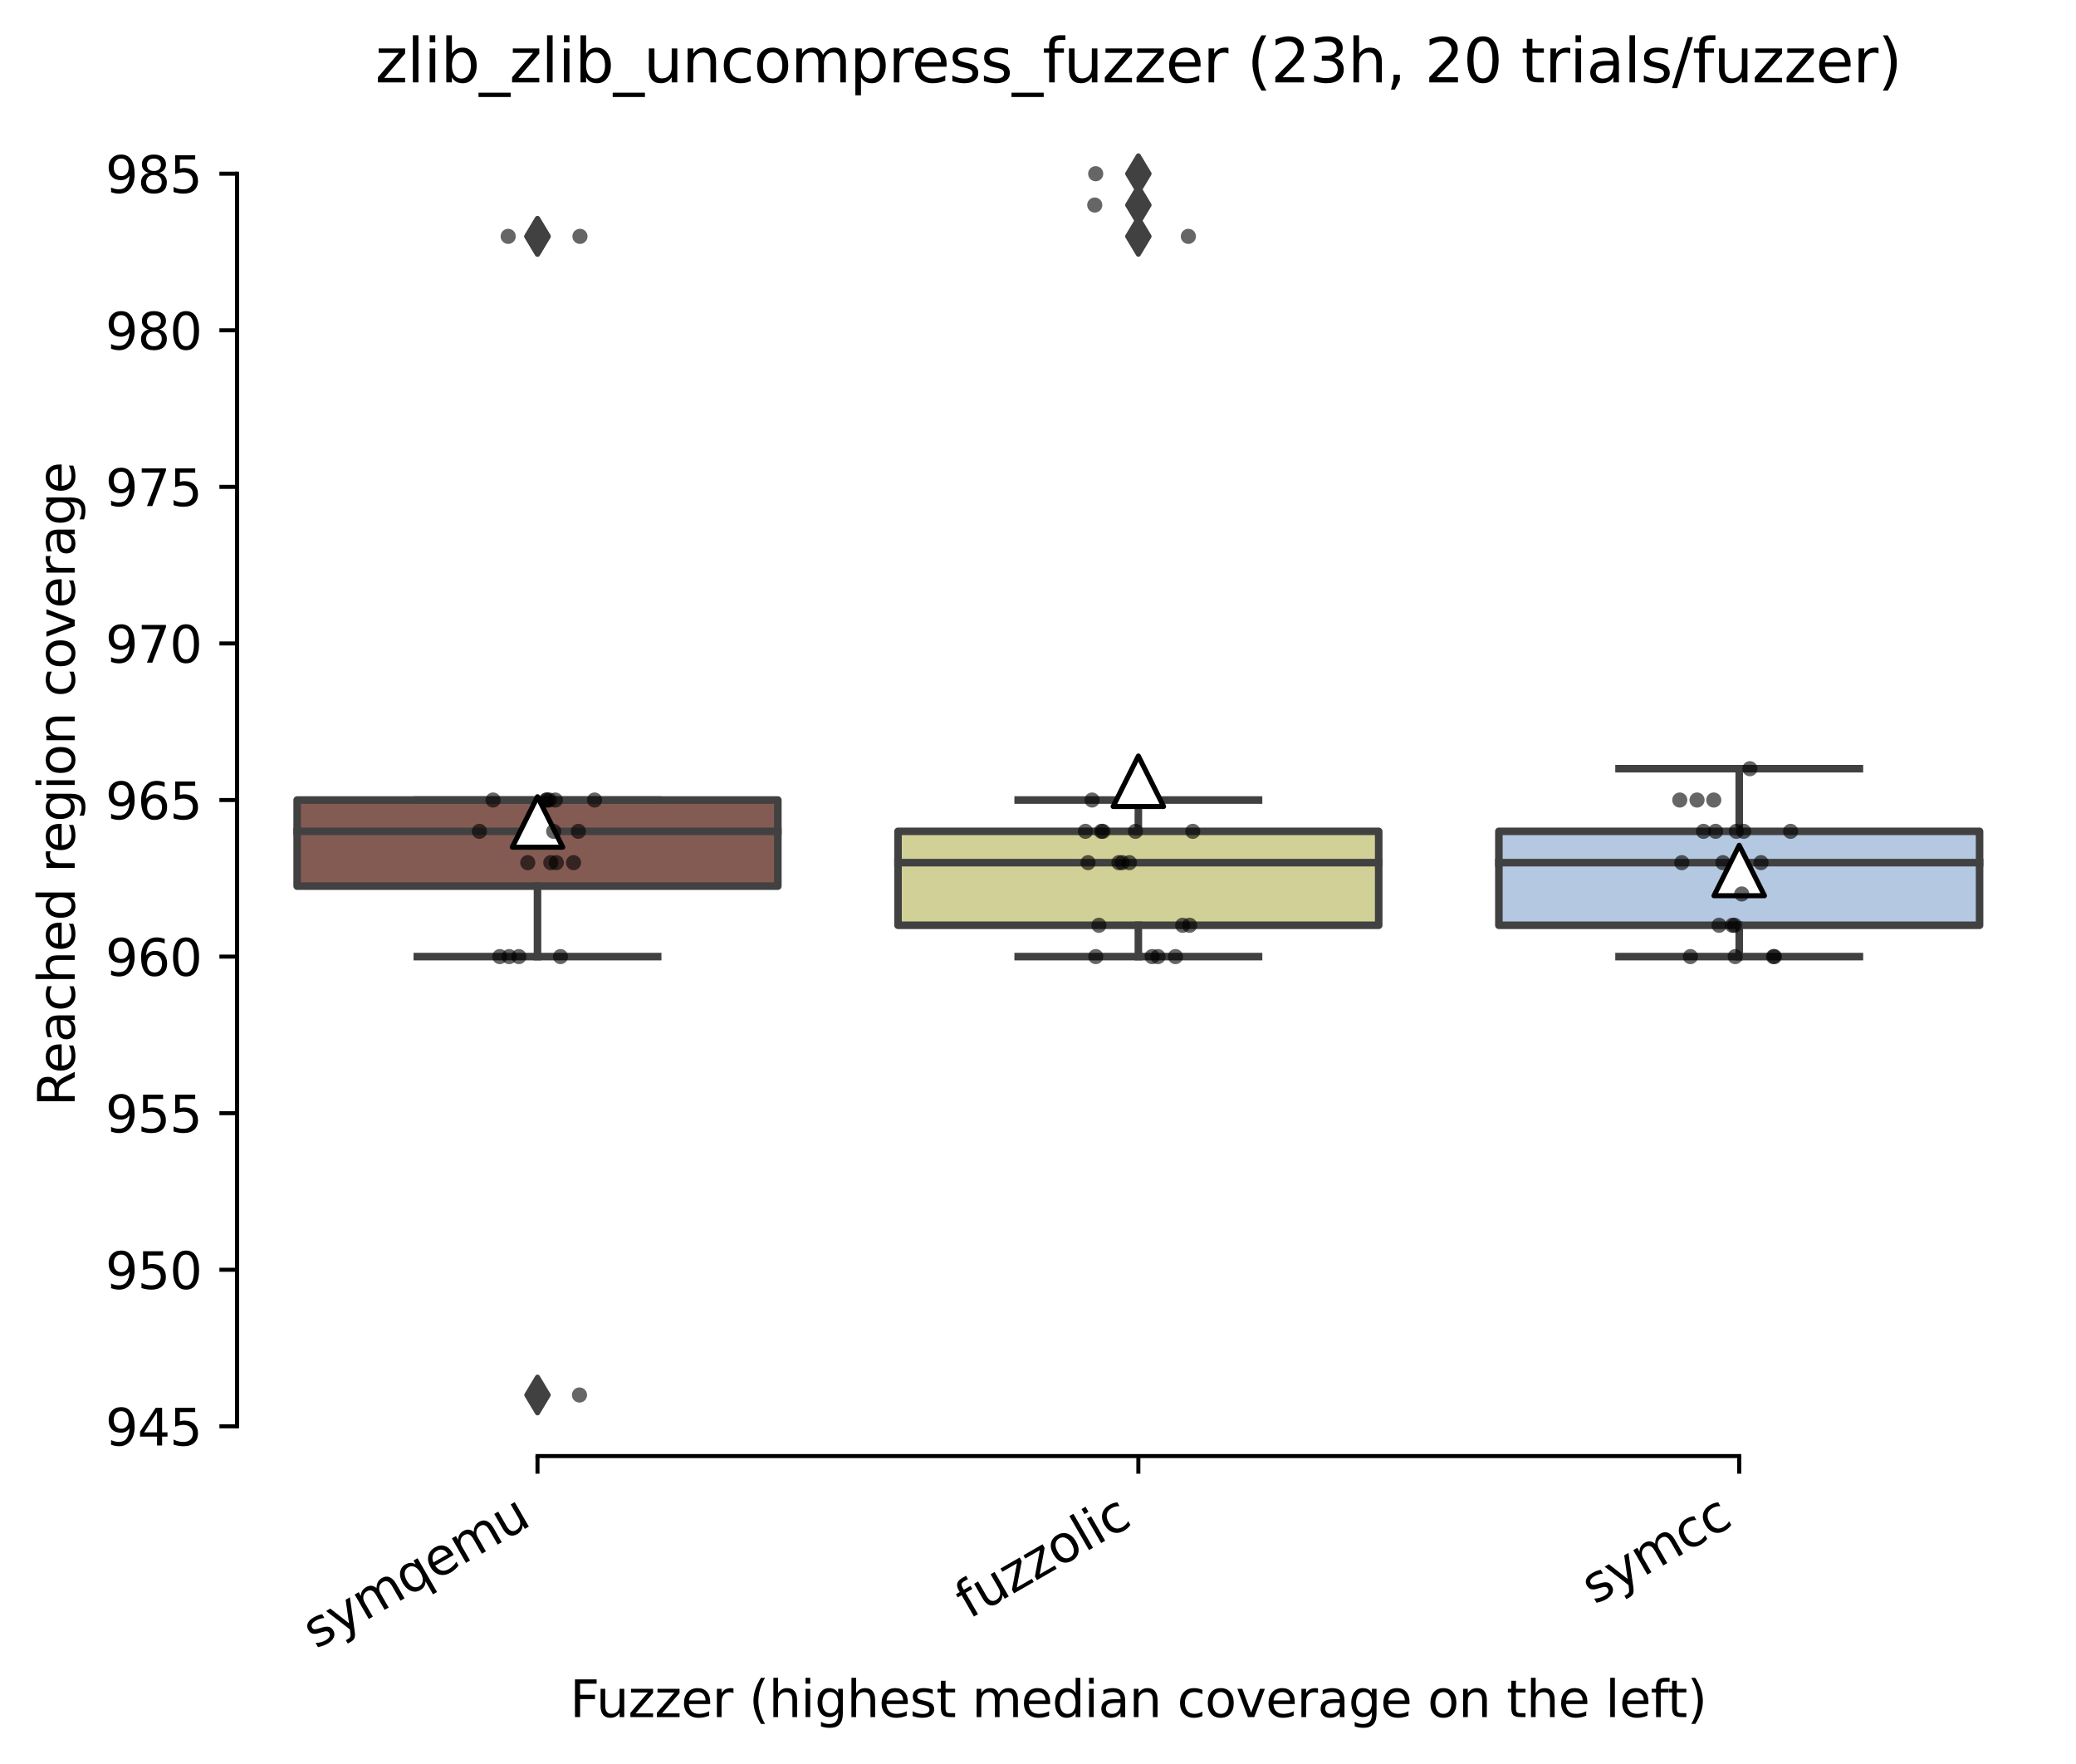 <?xml version="1.0" encoding="utf-8" standalone="no"?>
<!DOCTYPE svg PUBLIC "-//W3C//DTD SVG 1.1//EN"
  "http://www.w3.org/Graphics/SVG/1.1/DTD/svg11.dtd">
<svg xmlns:xlink="http://www.w3.org/1999/xlink" width="411.286pt" height="349.414pt" viewBox="0 0 411.286 349.414" xmlns="http://www.w3.org/2000/svg" version="1.1">
 <defs>
  <style type="text/css">*{stroke-linejoin: round; stroke-linecap: butt}</style>
 </defs>
 <g id="figure_1">
  <g id="patch_1">
   <path d="M 0 349.414 
L 411.286 349.414 
L 411.286 0 
L 0 0 
z
" style="fill: #ffffff"/>
  </g>
  <g id="axes_1">
   <g id="patch_2">
    <path d="M 46.966 288.43 
L 404.086 288.43 
L 404.086 22.318 
L 46.966 22.318 
z
" style="fill: #ffffff"/>
   </g>
   <g id="patch_3">
    <path d="M 58.87 175.534 
L 154.102 175.534 
L 154.102 158.476 
L 58.87 158.476 
L 58.87 175.534 
z
" clip-path="url(#p22415967c3)" style="fill: #845b53; stroke: #414141; stroke-width: 1.5; stroke-linejoin: miter"/>
   </g>
   <g id="patch_4">
    <path d="M 177.91 183.288 
L 273.142 183.288 
L 273.142 164.679 
L 177.91 164.679 
L 177.91 183.288 
z
" clip-path="url(#p22415967c3)" style="fill: #d1d197; stroke: #414141; stroke-width: 1.5; stroke-linejoin: miter"/>
   </g>
   <g id="patch_5">
    <path d="M 296.95 183.288 
L 392.182 183.288 
L 392.182 164.679 
L 296.95 164.679 
L 296.95 183.288 
z
" clip-path="url(#p22415967c3)" style="fill: #b5c8e1; stroke: #414141; stroke-width: 1.5; stroke-linejoin: miter"/>
   </g>
   <g id="matplotlib.axis_1">
    <g id="xtick_1">
     <g id="line2d_1">
      <defs>
       <path id="mcca2e8268a" d="M 0 0 
L 0 3.5 
" style="stroke: #000000; stroke-width: 0.8"/>
      </defs>
      <g>
       <use xlink:href="#mcca2e8268a" x="106.486" y="288.43" style="stroke: #000000; stroke-width: 0.8"/>
      </g>
     </g>
     <g id="text_1">
      <!-- symqemu -->
      <g transform="translate(62.622 326.735)rotate(-30)scale(0.1 -0.1)">
       <defs>
        <path id="DejaVuSans-73" d="M 2834 3397 
L 2834 2853 
Q 2591 2978 2328 3040 
Q 2066 3103 1784 3103 
Q 1356 3103 1142 2972 
Q 928 2841 928 2578 
Q 928 2378 1081 2264 
Q 1234 2150 1697 2047 
L 1894 2003 
Q 2506 1872 2764 1633 
Q 3022 1394 3022 966 
Q 3022 478 2636 193 
Q 2250 -91 1575 -91 
Q 1294 -91 989 -36 
Q 684 19 347 128 
L 347 722 
Q 666 556 975 473 
Q 1284 391 1588 391 
Q 1994 391 2212 530 
Q 2431 669 2431 922 
Q 2431 1156 2273 1281 
Q 2116 1406 1581 1522 
L 1381 1569 
Q 847 1681 609 1914 
Q 372 2147 372 2553 
Q 372 3047 722 3315 
Q 1072 3584 1716 3584 
Q 2034 3584 2315 3537 
Q 2597 3491 2834 3397 
z
" transform="scale(0.016)"/>
        <path id="DejaVuSans-79" d="M 2059 -325 
Q 1816 -950 1584 -1140 
Q 1353 -1331 966 -1331 
L 506 -1331 
L 506 -850 
L 844 -850 
Q 1081 -850 1212 -737 
Q 1344 -625 1503 -206 
L 1606 56 
L 191 3500 
L 800 3500 
L 1894 763 
L 2988 3500 
L 3597 3500 
L 2059 -325 
z
" transform="scale(0.016)"/>
        <path id="DejaVuSans-6d" d="M 3328 2828 
Q 3544 3216 3844 3400 
Q 4144 3584 4550 3584 
Q 5097 3584 5394 3201 
Q 5691 2819 5691 2113 
L 5691 0 
L 5113 0 
L 5113 2094 
Q 5113 2597 4934 2840 
Q 4756 3084 4391 3084 
Q 3944 3084 3684 2787 
Q 3425 2491 3425 1978 
L 3425 0 
L 2847 0 
L 2847 2094 
Q 2847 2600 2669 2842 
Q 2491 3084 2119 3084 
Q 1678 3084 1418 2786 
Q 1159 2488 1159 1978 
L 1159 0 
L 581 0 
L 581 3500 
L 1159 3500 
L 1159 2956 
Q 1356 3278 1631 3431 
Q 1906 3584 2284 3584 
Q 2666 3584 2933 3390 
Q 3200 3197 3328 2828 
z
" transform="scale(0.016)"/>
        <path id="DejaVuSans-71" d="M 947 1747 
Q 947 1113 1208 752 
Q 1469 391 1925 391 
Q 2381 391 2643 752 
Q 2906 1113 2906 1747 
Q 2906 2381 2643 2742 
Q 2381 3103 1925 3103 
Q 1469 3103 1208 2742 
Q 947 2381 947 1747 
z
M 2906 525 
Q 2725 213 2448 61 
Q 2172 -91 1784 -91 
Q 1150 -91 751 415 
Q 353 922 353 1747 
Q 353 2572 751 3078 
Q 1150 3584 1784 3584 
Q 2172 3584 2448 3432 
Q 2725 3281 2906 2969 
L 2906 3500 
L 3481 3500 
L 3481 -1331 
L 2906 -1331 
L 2906 525 
z
" transform="scale(0.016)"/>
        <path id="DejaVuSans-65" d="M 3597 1894 
L 3597 1613 
L 953 1613 
Q 991 1019 1311 708 
Q 1631 397 2203 397 
Q 2534 397 2845 478 
Q 3156 559 3463 722 
L 3463 178 
Q 3153 47 2828 -22 
Q 2503 -91 2169 -91 
Q 1331 -91 842 396 
Q 353 884 353 1716 
Q 353 2575 817 3079 
Q 1281 3584 2069 3584 
Q 2775 3584 3186 3129 
Q 3597 2675 3597 1894 
z
M 3022 2063 
Q 3016 2534 2758 2815 
Q 2500 3097 2075 3097 
Q 1594 3097 1305 2825 
Q 1016 2553 972 2059 
L 3022 2063 
z
" transform="scale(0.016)"/>
        <path id="DejaVuSans-75" d="M 544 1381 
L 544 3500 
L 1119 3500 
L 1119 1403 
Q 1119 906 1312 657 
Q 1506 409 1894 409 
Q 2359 409 2629 706 
Q 2900 1003 2900 1516 
L 2900 3500 
L 3475 3500 
L 3475 0 
L 2900 0 
L 2900 538 
Q 2691 219 2414 64 
Q 2138 -91 1772 -91 
Q 1169 -91 856 284 
Q 544 659 544 1381 
z
M 1991 3584 
L 1991 3584 
z
" transform="scale(0.016)"/>
       </defs>
       <use xlink:href="#DejaVuSans-73"/>
       <use xlink:href="#DejaVuSans-79" x="52.1"/>
       <use xlink:href="#DejaVuSans-6d" x="111.279"/>
       <use xlink:href="#DejaVuSans-71" x="208.691"/>
       <use xlink:href="#DejaVuSans-65" x="272.168"/>
       <use xlink:href="#DejaVuSans-6d" x="333.691"/>
       <use xlink:href="#DejaVuSans-75" x="431.104"/>
      </g>
     </g>
    </g>
    <g id="xtick_2">
     <g id="line2d_2">
      <g>
       <use xlink:href="#mcca2e8268a" x="225.526" y="288.43" style="stroke: #000000; stroke-width: 0.8"/>
      </g>
     </g>
     <g id="text_2">
      <!-- fuzzolic -->
      <g transform="translate(191.985 320.775)rotate(-30)scale(0.1 -0.1)">
       <defs>
        <path id="DejaVuSans-66" d="M 2375 4863 
L 2375 4384 
L 1825 4384 
Q 1516 4384 1395 4259 
Q 1275 4134 1275 3809 
L 1275 3500 
L 2222 3500 
L 2222 3053 
L 1275 3053 
L 1275 0 
L 697 0 
L 697 3053 
L 147 3053 
L 147 3500 
L 697 3500 
L 697 3744 
Q 697 4328 969 4595 
Q 1241 4863 1831 4863 
L 2375 4863 
z
" transform="scale(0.016)"/>
        <path id="DejaVuSans-7a" d="M 353 3500 
L 3084 3500 
L 3084 2975 
L 922 459 
L 3084 459 
L 3084 0 
L 275 0 
L 275 525 
L 2438 3041 
L 353 3041 
L 353 3500 
z
" transform="scale(0.016)"/>
        <path id="DejaVuSans-6f" d="M 1959 3097 
Q 1497 3097 1228 2736 
Q 959 2375 959 1747 
Q 959 1119 1226 758 
Q 1494 397 1959 397 
Q 2419 397 2687 759 
Q 2956 1122 2956 1747 
Q 2956 2369 2687 2733 
Q 2419 3097 1959 3097 
z
M 1959 3584 
Q 2709 3584 3137 3096 
Q 3566 2609 3566 1747 
Q 3566 888 3137 398 
Q 2709 -91 1959 -91 
Q 1206 -91 779 398 
Q 353 888 353 1747 
Q 353 2609 779 3096 
Q 1206 3584 1959 3584 
z
" transform="scale(0.016)"/>
        <path id="DejaVuSans-6c" d="M 603 4863 
L 1178 4863 
L 1178 0 
L 603 0 
L 603 4863 
z
" transform="scale(0.016)"/>
        <path id="DejaVuSans-69" d="M 603 3500 
L 1178 3500 
L 1178 0 
L 603 0 
L 603 3500 
z
M 603 4863 
L 1178 4863 
L 1178 4134 
L 603 4134 
L 603 4863 
z
" transform="scale(0.016)"/>
        <path id="DejaVuSans-63" d="M 3122 3366 
L 3122 2828 
Q 2878 2963 2633 3030 
Q 2388 3097 2138 3097 
Q 1578 3097 1268 2742 
Q 959 2388 959 1747 
Q 959 1106 1268 751 
Q 1578 397 2138 397 
Q 2388 397 2633 464 
Q 2878 531 3122 666 
L 3122 134 
Q 2881 22 2623 -34 
Q 2366 -91 2075 -91 
Q 1284 -91 818 406 
Q 353 903 353 1747 
Q 353 2603 823 3093 
Q 1294 3584 2113 3584 
Q 2378 3584 2631 3529 
Q 2884 3475 3122 3366 
z
" transform="scale(0.016)"/>
       </defs>
       <use xlink:href="#DejaVuSans-66"/>
       <use xlink:href="#DejaVuSans-75" x="35.205"/>
       <use xlink:href="#DejaVuSans-7a" x="98.584"/>
       <use xlink:href="#DejaVuSans-7a" x="151.074"/>
       <use xlink:href="#DejaVuSans-6f" x="203.564"/>
       <use xlink:href="#DejaVuSans-6c" x="264.746"/>
       <use xlink:href="#DejaVuSans-69" x="292.529"/>
       <use xlink:href="#DejaVuSans-63" x="320.312"/>
      </g>
     </g>
    </g>
    <g id="xtick_3">
     <g id="line2d_3">
      <g>
       <use xlink:href="#mcca2e8268a" x="344.566" y="288.43" style="stroke: #000000; stroke-width: 0.8"/>
      </g>
     </g>
     <g id="text_3">
      <!-- symcc -->
      <g transform="translate(315.929 317.943)rotate(-30)scale(0.1 -0.1)">
       <use xlink:href="#DejaVuSans-73"/>
       <use xlink:href="#DejaVuSans-79" x="52.1"/>
       <use xlink:href="#DejaVuSans-6d" x="111.279"/>
       <use xlink:href="#DejaVuSans-63" x="208.691"/>
       <use xlink:href="#DejaVuSans-63" x="263.672"/>
      </g>
     </g>
    </g>
    <g id="text_4">
     <!-- Fuzzer (highest median coverage on the left) -->
     <g transform="translate(112.908 340.134)scale(0.1 -0.1)">
      <defs>
       <path id="DejaVuSans-46" d="M 628 4666 
L 3309 4666 
L 3309 4134 
L 1259 4134 
L 1259 2759 
L 3109 2759 
L 3109 2228 
L 1259 2228 
L 1259 0 
L 628 0 
L 628 4666 
z
" transform="scale(0.016)"/>
       <path id="DejaVuSans-72" d="M 2631 2963 
Q 2534 3019 2420 3045 
Q 2306 3072 2169 3072 
Q 1681 3072 1420 2755 
Q 1159 2438 1159 1844 
L 1159 0 
L 581 0 
L 581 3500 
L 1159 3500 
L 1159 2956 
Q 1341 3275 1631 3429 
Q 1922 3584 2338 3584 
Q 2397 3584 2469 3576 
Q 2541 3569 2628 3553 
L 2631 2963 
z
" transform="scale(0.016)"/>
       <path id="DejaVuSans-20" transform="scale(0.016)"/>
       <path id="DejaVuSans-28" d="M 1984 4856 
Q 1566 4138 1362 3434 
Q 1159 2731 1159 2009 
Q 1159 1288 1364 580 
Q 1569 -128 1984 -844 
L 1484 -844 
Q 1016 -109 783 600 
Q 550 1309 550 2009 
Q 550 2706 781 3412 
Q 1013 4119 1484 4856 
L 1984 4856 
z
" transform="scale(0.016)"/>
       <path id="DejaVuSans-68" d="M 3513 2113 
L 3513 0 
L 2938 0 
L 2938 2094 
Q 2938 2591 2744 2837 
Q 2550 3084 2163 3084 
Q 1697 3084 1428 2787 
Q 1159 2491 1159 1978 
L 1159 0 
L 581 0 
L 581 4863 
L 1159 4863 
L 1159 2956 
Q 1366 3272 1645 3428 
Q 1925 3584 2291 3584 
Q 2894 3584 3203 3211 
Q 3513 2838 3513 2113 
z
" transform="scale(0.016)"/>
       <path id="DejaVuSans-67" d="M 2906 1791 
Q 2906 2416 2648 2759 
Q 2391 3103 1925 3103 
Q 1463 3103 1205 2759 
Q 947 2416 947 1791 
Q 947 1169 1205 825 
Q 1463 481 1925 481 
Q 2391 481 2648 825 
Q 2906 1169 2906 1791 
z
M 3481 434 
Q 3481 -459 3084 -895 
Q 2688 -1331 1869 -1331 
Q 1566 -1331 1297 -1286 
Q 1028 -1241 775 -1147 
L 775 -588 
Q 1028 -725 1275 -790 
Q 1522 -856 1778 -856 
Q 2344 -856 2625 -561 
Q 2906 -266 2906 331 
L 2906 616 
Q 2728 306 2450 153 
Q 2172 0 1784 0 
Q 1141 0 747 490 
Q 353 981 353 1791 
Q 353 2603 747 3093 
Q 1141 3584 1784 3584 
Q 2172 3584 2450 3431 
Q 2728 3278 2906 2969 
L 2906 3500 
L 3481 3500 
L 3481 434 
z
" transform="scale(0.016)"/>
       <path id="DejaVuSans-74" d="M 1172 4494 
L 1172 3500 
L 2356 3500 
L 2356 3053 
L 1172 3053 
L 1172 1153 
Q 1172 725 1289 603 
Q 1406 481 1766 481 
L 2356 481 
L 2356 0 
L 1766 0 
Q 1100 0 847 248 
Q 594 497 594 1153 
L 594 3053 
L 172 3053 
L 172 3500 
L 594 3500 
L 594 4494 
L 1172 4494 
z
" transform="scale(0.016)"/>
       <path id="DejaVuSans-64" d="M 2906 2969 
L 2906 4863 
L 3481 4863 
L 3481 0 
L 2906 0 
L 2906 525 
Q 2725 213 2448 61 
Q 2172 -91 1784 -91 
Q 1150 -91 751 415 
Q 353 922 353 1747 
Q 353 2572 751 3078 
Q 1150 3584 1784 3584 
Q 2172 3584 2448 3432 
Q 2725 3281 2906 2969 
z
M 947 1747 
Q 947 1113 1208 752 
Q 1469 391 1925 391 
Q 2381 391 2643 752 
Q 2906 1113 2906 1747 
Q 2906 2381 2643 2742 
Q 2381 3103 1925 3103 
Q 1469 3103 1208 2742 
Q 947 2381 947 1747 
z
" transform="scale(0.016)"/>
       <path id="DejaVuSans-61" d="M 2194 1759 
Q 1497 1759 1228 1600 
Q 959 1441 959 1056 
Q 959 750 1161 570 
Q 1363 391 1709 391 
Q 2188 391 2477 730 
Q 2766 1069 2766 1631 
L 2766 1759 
L 2194 1759 
z
M 3341 1997 
L 3341 0 
L 2766 0 
L 2766 531 
Q 2569 213 2275 61 
Q 1981 -91 1556 -91 
Q 1019 -91 701 211 
Q 384 513 384 1019 
Q 384 1609 779 1909 
Q 1175 2209 1959 2209 
L 2766 2209 
L 2766 2266 
Q 2766 2663 2505 2880 
Q 2244 3097 1772 3097 
Q 1472 3097 1187 3025 
Q 903 2953 641 2809 
L 641 3341 
Q 956 3463 1253 3523 
Q 1550 3584 1831 3584 
Q 2591 3584 2966 3190 
Q 3341 2797 3341 1997 
z
" transform="scale(0.016)"/>
       <path id="DejaVuSans-6e" d="M 3513 2113 
L 3513 0 
L 2938 0 
L 2938 2094 
Q 2938 2591 2744 2837 
Q 2550 3084 2163 3084 
Q 1697 3084 1428 2787 
Q 1159 2491 1159 1978 
L 1159 0 
L 581 0 
L 581 3500 
L 1159 3500 
L 1159 2956 
Q 1366 3272 1645 3428 
Q 1925 3584 2291 3584 
Q 2894 3584 3203 3211 
Q 3513 2838 3513 2113 
z
" transform="scale(0.016)"/>
       <path id="DejaVuSans-76" d="M 191 3500 
L 800 3500 
L 1894 563 
L 2988 3500 
L 3597 3500 
L 2284 0 
L 1503 0 
L 191 3500 
z
" transform="scale(0.016)"/>
       <path id="DejaVuSans-29" d="M 513 4856 
L 1013 4856 
Q 1481 4119 1714 3412 
Q 1947 2706 1947 2009 
Q 1947 1309 1714 600 
Q 1481 -109 1013 -844 
L 513 -844 
Q 928 -128 1133 580 
Q 1338 1288 1338 2009 
Q 1338 2731 1133 3434 
Q 928 4138 513 4856 
z
" transform="scale(0.016)"/>
      </defs>
      <use xlink:href="#DejaVuSans-46"/>
      <use xlink:href="#DejaVuSans-75" x="52.02"/>
      <use xlink:href="#DejaVuSans-7a" x="115.398"/>
      <use xlink:href="#DejaVuSans-7a" x="167.889"/>
      <use xlink:href="#DejaVuSans-65" x="220.379"/>
      <use xlink:href="#DejaVuSans-72" x="281.902"/>
      <use xlink:href="#DejaVuSans-20" x="323.016"/>
      <use xlink:href="#DejaVuSans-28" x="354.803"/>
      <use xlink:href="#DejaVuSans-68" x="393.816"/>
      <use xlink:href="#DejaVuSans-69" x="457.195"/>
      <use xlink:href="#DejaVuSans-67" x="484.979"/>
      <use xlink:href="#DejaVuSans-68" x="548.455"/>
      <use xlink:href="#DejaVuSans-65" x="611.834"/>
      <use xlink:href="#DejaVuSans-73" x="673.357"/>
      <use xlink:href="#DejaVuSans-74" x="725.457"/>
      <use xlink:href="#DejaVuSans-20" x="764.666"/>
      <use xlink:href="#DejaVuSans-6d" x="796.453"/>
      <use xlink:href="#DejaVuSans-65" x="893.865"/>
      <use xlink:href="#DejaVuSans-64" x="955.389"/>
      <use xlink:href="#DejaVuSans-69" x="1018.865"/>
      <use xlink:href="#DejaVuSans-61" x="1046.648"/>
      <use xlink:href="#DejaVuSans-6e" x="1107.928"/>
      <use xlink:href="#DejaVuSans-20" x="1171.307"/>
      <use xlink:href="#DejaVuSans-63" x="1203.094"/>
      <use xlink:href="#DejaVuSans-6f" x="1258.074"/>
      <use xlink:href="#DejaVuSans-76" x="1319.256"/>
      <use xlink:href="#DejaVuSans-65" x="1378.436"/>
      <use xlink:href="#DejaVuSans-72" x="1439.959"/>
      <use xlink:href="#DejaVuSans-61" x="1481.072"/>
      <use xlink:href="#DejaVuSans-67" x="1542.352"/>
      <use xlink:href="#DejaVuSans-65" x="1605.828"/>
      <use xlink:href="#DejaVuSans-20" x="1667.352"/>
      <use xlink:href="#DejaVuSans-6f" x="1699.139"/>
      <use xlink:href="#DejaVuSans-6e" x="1760.32"/>
      <use xlink:href="#DejaVuSans-20" x="1823.699"/>
      <use xlink:href="#DejaVuSans-74" x="1855.486"/>
      <use xlink:href="#DejaVuSans-68" x="1894.695"/>
      <use xlink:href="#DejaVuSans-65" x="1958.074"/>
      <use xlink:href="#DejaVuSans-20" x="2019.598"/>
      <use xlink:href="#DejaVuSans-6c" x="2051.385"/>
      <use xlink:href="#DejaVuSans-65" x="2079.168"/>
      <use xlink:href="#DejaVuSans-66" x="2140.691"/>
      <use xlink:href="#DejaVuSans-74" x="2174.146"/>
      <use xlink:href="#DejaVuSans-29" x="2213.355"/>
     </g>
    </g>
   </g>
   <g id="matplotlib.axis_2">
    <g id="ytick_1">
     <g id="line2d_4">
      <defs>
       <path id="mcd66165650" d="M 0 0 
L -3.5 0 
" style="stroke: #000000; stroke-width: 0.8"/>
      </defs>
      <g>
       <use xlink:href="#mcd66165650" x="46.966" y="282.537" style="stroke: #000000; stroke-width: 0.8"/>
      </g>
     </g>
     <g id="text_5">
      <!-- 945 -->
      <g transform="translate(20.878 286.336)scale(0.1 -0.1)">
       <defs>
        <path id="DejaVuSans-39" d="M 703 97 
L 703 672 
Q 941 559 1184 500 
Q 1428 441 1663 441 
Q 2288 441 2617 861 
Q 2947 1281 2994 2138 
Q 2813 1869 2534 1725 
Q 2256 1581 1919 1581 
Q 1219 1581 811 2004 
Q 403 2428 403 3163 
Q 403 3881 828 4315 
Q 1253 4750 1959 4750 
Q 2769 4750 3195 4129 
Q 3622 3509 3622 2328 
Q 3622 1225 3098 567 
Q 2575 -91 1691 -91 
Q 1453 -91 1209 -44 
Q 966 3 703 97 
z
M 1959 2075 
Q 2384 2075 2632 2365 
Q 2881 2656 2881 3163 
Q 2881 3666 2632 3958 
Q 2384 4250 1959 4250 
Q 1534 4250 1286 3958 
Q 1038 3666 1038 3163 
Q 1038 2656 1286 2365 
Q 1534 2075 1959 2075 
z
" transform="scale(0.016)"/>
        <path id="DejaVuSans-34" d="M 2419 4116 
L 825 1625 
L 2419 1625 
L 2419 4116 
z
M 2253 4666 
L 3047 4666 
L 3047 1625 
L 3713 1625 
L 3713 1100 
L 3047 1100 
L 3047 0 
L 2419 0 
L 2419 1100 
L 313 1100 
L 313 1709 
L 2253 4666 
z
" transform="scale(0.016)"/>
        <path id="DejaVuSans-35" d="M 691 4666 
L 3169 4666 
L 3169 4134 
L 1269 4134 
L 1269 2991 
Q 1406 3038 1543 3061 
Q 1681 3084 1819 3084 
Q 2600 3084 3056 2656 
Q 3513 2228 3513 1497 
Q 3513 744 3044 326 
Q 2575 -91 1722 -91 
Q 1428 -91 1123 -41 
Q 819 9 494 109 
L 494 744 
Q 775 591 1075 516 
Q 1375 441 1709 441 
Q 2250 441 2565 725 
Q 2881 1009 2881 1497 
Q 2881 1984 2565 2268 
Q 2250 2553 1709 2553 
Q 1456 2553 1204 2497 
Q 953 2441 691 2322 
L 691 4666 
z
" transform="scale(0.016)"/>
       </defs>
       <use xlink:href="#DejaVuSans-39"/>
       <use xlink:href="#DejaVuSans-34" x="63.623"/>
       <use xlink:href="#DejaVuSans-35" x="127.246"/>
      </g>
     </g>
    </g>
    <g id="ytick_2">
     <g id="line2d_5">
      <g>
       <use xlink:href="#mcd66165650" x="46.966" y="251.522" style="stroke: #000000; stroke-width: 0.8"/>
      </g>
     </g>
     <g id="text_6">
      <!-- 950 -->
      <g transform="translate(20.878 255.321)scale(0.1 -0.1)">
       <defs>
        <path id="DejaVuSans-30" d="M 2034 4250 
Q 1547 4250 1301 3770 
Q 1056 3291 1056 2328 
Q 1056 1369 1301 889 
Q 1547 409 2034 409 
Q 2525 409 2770 889 
Q 3016 1369 3016 2328 
Q 3016 3291 2770 3770 
Q 2525 4250 2034 4250 
z
M 2034 4750 
Q 2819 4750 3233 4129 
Q 3647 3509 3647 2328 
Q 3647 1150 3233 529 
Q 2819 -91 2034 -91 
Q 1250 -91 836 529 
Q 422 1150 422 2328 
Q 422 3509 836 4129 
Q 1250 4750 2034 4750 
z
" transform="scale(0.016)"/>
       </defs>
       <use xlink:href="#DejaVuSans-39"/>
       <use xlink:href="#DejaVuSans-35" x="63.623"/>
       <use xlink:href="#DejaVuSans-30" x="127.246"/>
      </g>
     </g>
    </g>
    <g id="ytick_3">
     <g id="line2d_6">
      <g>
       <use xlink:href="#mcd66165650" x="46.966" y="220.506" style="stroke: #000000; stroke-width: 0.8"/>
      </g>
     </g>
     <g id="text_7">
      <!-- 955 -->
      <g transform="translate(20.878 224.306)scale(0.1 -0.1)">
       <use xlink:href="#DejaVuSans-39"/>
       <use xlink:href="#DejaVuSans-35" x="63.623"/>
       <use xlink:href="#DejaVuSans-35" x="127.246"/>
      </g>
     </g>
    </g>
    <g id="ytick_4">
     <g id="line2d_7">
      <g>
       <use xlink:href="#mcd66165650" x="46.966" y="189.491" style="stroke: #000000; stroke-width: 0.8"/>
      </g>
     </g>
     <g id="text_8">
      <!-- 960 -->
      <g transform="translate(20.878 193.29)scale(0.1 -0.1)">
       <defs>
        <path id="DejaVuSans-36" d="M 2113 2584 
Q 1688 2584 1439 2293 
Q 1191 2003 1191 1497 
Q 1191 994 1439 701 
Q 1688 409 2113 409 
Q 2538 409 2786 701 
Q 3034 994 3034 1497 
Q 3034 2003 2786 2293 
Q 2538 2584 2113 2584 
z
M 3366 4563 
L 3366 3988 
Q 3128 4100 2886 4159 
Q 2644 4219 2406 4219 
Q 1781 4219 1451 3797 
Q 1122 3375 1075 2522 
Q 1259 2794 1537 2939 
Q 1816 3084 2150 3084 
Q 2853 3084 3261 2657 
Q 3669 2231 3669 1497 
Q 3669 778 3244 343 
Q 2819 -91 2113 -91 
Q 1303 -91 875 529 
Q 447 1150 447 2328 
Q 447 3434 972 4092 
Q 1497 4750 2381 4750 
Q 2619 4750 2861 4703 
Q 3103 4656 3366 4563 
z
" transform="scale(0.016)"/>
       </defs>
       <use xlink:href="#DejaVuSans-39"/>
       <use xlink:href="#DejaVuSans-36" x="63.623"/>
       <use xlink:href="#DejaVuSans-30" x="127.246"/>
      </g>
     </g>
    </g>
    <g id="ytick_5">
     <g id="line2d_8">
      <g>
       <use xlink:href="#mcd66165650" x="46.966" y="158.476" style="stroke: #000000; stroke-width: 0.8"/>
      </g>
     </g>
     <g id="text_9">
      <!-- 965 -->
      <g transform="translate(20.878 162.275)scale(0.1 -0.1)">
       <use xlink:href="#DejaVuSans-39"/>
       <use xlink:href="#DejaVuSans-36" x="63.623"/>
       <use xlink:href="#DejaVuSans-35" x="127.246"/>
      </g>
     </g>
    </g>
    <g id="ytick_6">
     <g id="line2d_9">
      <g>
       <use xlink:href="#mcd66165650" x="46.966" y="127.46" style="stroke: #000000; stroke-width: 0.8"/>
      </g>
     </g>
     <g id="text_10">
      <!-- 970 -->
      <g transform="translate(20.878 131.259)scale(0.1 -0.1)">
       <defs>
        <path id="DejaVuSans-37" d="M 525 4666 
L 3525 4666 
L 3525 4397 
L 1831 0 
L 1172 0 
L 2766 4134 
L 525 4134 
L 525 4666 
z
" transform="scale(0.016)"/>
       </defs>
       <use xlink:href="#DejaVuSans-39"/>
       <use xlink:href="#DejaVuSans-37" x="63.623"/>
       <use xlink:href="#DejaVuSans-30" x="127.246"/>
      </g>
     </g>
    </g>
    <g id="ytick_7">
     <g id="line2d_10">
      <g>
       <use xlink:href="#mcd66165650" x="46.966" y="96.445" style="stroke: #000000; stroke-width: 0.8"/>
      </g>
     </g>
     <g id="text_11">
      <!-- 975 -->
      <g transform="translate(20.878 100.244)scale(0.1 -0.1)">
       <use xlink:href="#DejaVuSans-39"/>
       <use xlink:href="#DejaVuSans-37" x="63.623"/>
       <use xlink:href="#DejaVuSans-35" x="127.246"/>
      </g>
     </g>
    </g>
    <g id="ytick_8">
     <g id="line2d_11">
      <g>
       <use xlink:href="#mcd66165650" x="46.966" y="65.43" style="stroke: #000000; stroke-width: 0.8"/>
      </g>
     </g>
     <g id="text_12">
      <!-- 980 -->
      <g transform="translate(20.878 69.229)scale(0.1 -0.1)">
       <defs>
        <path id="DejaVuSans-38" d="M 2034 2216 
Q 1584 2216 1326 1975 
Q 1069 1734 1069 1313 
Q 1069 891 1326 650 
Q 1584 409 2034 409 
Q 2484 409 2743 651 
Q 3003 894 3003 1313 
Q 3003 1734 2745 1975 
Q 2488 2216 2034 2216 
z
M 1403 2484 
Q 997 2584 770 2862 
Q 544 3141 544 3541 
Q 544 4100 942 4425 
Q 1341 4750 2034 4750 
Q 2731 4750 3128 4425 
Q 3525 4100 3525 3541 
Q 3525 3141 3298 2862 
Q 3072 2584 2669 2484 
Q 3125 2378 3379 2068 
Q 3634 1759 3634 1313 
Q 3634 634 3220 271 
Q 2806 -91 2034 -91 
Q 1263 -91 848 271 
Q 434 634 434 1313 
Q 434 1759 690 2068 
Q 947 2378 1403 2484 
z
M 1172 3481 
Q 1172 3119 1398 2916 
Q 1625 2713 2034 2713 
Q 2441 2713 2670 2916 
Q 2900 3119 2900 3481 
Q 2900 3844 2670 4047 
Q 2441 4250 2034 4250 
Q 1625 4250 1398 4047 
Q 1172 3844 1172 3481 
z
" transform="scale(0.016)"/>
       </defs>
       <use xlink:href="#DejaVuSans-39"/>
       <use xlink:href="#DejaVuSans-38" x="63.623"/>
       <use xlink:href="#DejaVuSans-30" x="127.246"/>
      </g>
     </g>
    </g>
    <g id="ytick_9">
     <g id="line2d_12">
      <g>
       <use xlink:href="#mcd66165650" x="46.966" y="34.414" style="stroke: #000000; stroke-width: 0.8"/>
      </g>
     </g>
     <g id="text_13">
      <!-- 985 -->
      <g transform="translate(20.878 38.213)scale(0.1 -0.1)">
       <use xlink:href="#DejaVuSans-39"/>
       <use xlink:href="#DejaVuSans-38" x="63.623"/>
       <use xlink:href="#DejaVuSans-35" x="127.246"/>
      </g>
     </g>
    </g>
    <g id="text_14">
     <!-- Reached region coverage -->
     <g transform="translate(14.798 219.137)rotate(-90)scale(0.1 -0.1)">
      <defs>
       <path id="DejaVuSans-52" d="M 2841 2188 
Q 3044 2119 3236 1894 
Q 3428 1669 3622 1275 
L 4263 0 
L 3584 0 
L 2988 1197 
Q 2756 1666 2539 1819 
Q 2322 1972 1947 1972 
L 1259 1972 
L 1259 0 
L 628 0 
L 628 4666 
L 2053 4666 
Q 2853 4666 3247 4331 
Q 3641 3997 3641 3322 
Q 3641 2881 3436 2590 
Q 3231 2300 2841 2188 
z
M 1259 4147 
L 1259 2491 
L 2053 2491 
Q 2509 2491 2742 2702 
Q 2975 2913 2975 3322 
Q 2975 3731 2742 3939 
Q 2509 4147 2053 4147 
L 1259 4147 
z
" transform="scale(0.016)"/>
      </defs>
      <use xlink:href="#DejaVuSans-52"/>
      <use xlink:href="#DejaVuSans-65" x="64.982"/>
      <use xlink:href="#DejaVuSans-61" x="126.506"/>
      <use xlink:href="#DejaVuSans-63" x="187.785"/>
      <use xlink:href="#DejaVuSans-68" x="242.766"/>
      <use xlink:href="#DejaVuSans-65" x="306.145"/>
      <use xlink:href="#DejaVuSans-64" x="367.668"/>
      <use xlink:href="#DejaVuSans-20" x="431.145"/>
      <use xlink:href="#DejaVuSans-72" x="462.932"/>
      <use xlink:href="#DejaVuSans-65" x="501.795"/>
      <use xlink:href="#DejaVuSans-67" x="563.318"/>
      <use xlink:href="#DejaVuSans-69" x="626.795"/>
      <use xlink:href="#DejaVuSans-6f" x="654.578"/>
      <use xlink:href="#DejaVuSans-6e" x="715.76"/>
      <use xlink:href="#DejaVuSans-20" x="779.139"/>
      <use xlink:href="#DejaVuSans-63" x="810.926"/>
      <use xlink:href="#DejaVuSans-6f" x="865.906"/>
      <use xlink:href="#DejaVuSans-76" x="927.088"/>
      <use xlink:href="#DejaVuSans-65" x="986.268"/>
      <use xlink:href="#DejaVuSans-72" x="1047.791"/>
      <use xlink:href="#DejaVuSans-61" x="1088.904"/>
      <use xlink:href="#DejaVuSans-67" x="1150.184"/>
      <use xlink:href="#DejaVuSans-65" x="1213.66"/>
     </g>
    </g>
   </g>
   <g id="line2d_13">
    <path d="M 106.486 175.534 
L 106.486 189.491 
" clip-path="url(#p22415967c3)" style="fill: none; stroke: #414141; stroke-width: 1.5; stroke-linecap: square"/>
   </g>
   <g id="line2d_14">
    <path d="M 106.486 158.476 
L 106.486 158.476 
" clip-path="url(#p22415967c3)" style="fill: none; stroke: #414141; stroke-width: 1.5; stroke-linecap: square"/>
   </g>
   <g id="line2d_15">
    <path d="M 82.678 189.491 
L 130.294 189.491 
" clip-path="url(#p22415967c3)" style="fill: none; stroke: #414141; stroke-width: 1.5; stroke-linecap: square"/>
   </g>
   <g id="line2d_16">
    <path d="M 82.678 158.476 
L 130.294 158.476 
" clip-path="url(#p22415967c3)" style="fill: none; stroke: #414141; stroke-width: 1.5; stroke-linecap: square"/>
   </g>
   <g id="line2d_17">
    <defs>
     <path id="m62df2958c7" d="M -0 3.536 
L 2.121 0 
L -0 -3.536 
L -2.121 -0 
z
" style="stroke: #414141; stroke-linejoin: miter"/>
    </defs>
    <g clip-path="url(#p22415967c3)">
     <use xlink:href="#m62df2958c7" x="106.486" y="276.334" style="fill: #414141; stroke: #414141; stroke-linejoin: miter"/>
     <use xlink:href="#m62df2958c7" x="106.486" y="46.82" style="fill: #414141; stroke: #414141; stroke-linejoin: miter"/>
     <use xlink:href="#m62df2958c7" x="106.486" y="46.82" style="fill: #414141; stroke: #414141; stroke-linejoin: miter"/>
    </g>
   </g>
   <g id="line2d_18">
    <path d="M 225.526 183.288 
L 225.526 189.491 
" clip-path="url(#p22415967c3)" style="fill: none; stroke: #414141; stroke-width: 1.5; stroke-linecap: square"/>
   </g>
   <g id="line2d_19">
    <path d="M 225.526 164.679 
L 225.526 158.476 
" clip-path="url(#p22415967c3)" style="fill: none; stroke: #414141; stroke-width: 1.5; stroke-linecap: square"/>
   </g>
   <g id="line2d_20">
    <path d="M 201.718 189.491 
L 249.334 189.491 
" clip-path="url(#p22415967c3)" style="fill: none; stroke: #414141; stroke-width: 1.5; stroke-linecap: square"/>
   </g>
   <g id="line2d_21">
    <path d="M 201.718 158.476 
L 249.334 158.476 
" clip-path="url(#p22415967c3)" style="fill: none; stroke: #414141; stroke-width: 1.5; stroke-linecap: square"/>
   </g>
   <g id="line2d_22">
    <g clip-path="url(#p22415967c3)">
     <use xlink:href="#m62df2958c7" x="225.526" y="40.617" style="fill: #414141; stroke: #414141; stroke-linejoin: miter"/>
     <use xlink:href="#m62df2958c7" x="225.526" y="34.414" style="fill: #414141; stroke: #414141; stroke-linejoin: miter"/>
     <use xlink:href="#m62df2958c7" x="225.526" y="46.82" style="fill: #414141; stroke: #414141; stroke-linejoin: miter"/>
    </g>
   </g>
   <g id="line2d_23">
    <path d="M 344.566 183.288 
L 344.566 189.491 
" clip-path="url(#p22415967c3)" style="fill: none; stroke: #414141; stroke-width: 1.5; stroke-linecap: square"/>
   </g>
   <g id="line2d_24">
    <path d="M 344.566 164.679 
L 344.566 152.273 
" clip-path="url(#p22415967c3)" style="fill: none; stroke: #414141; stroke-width: 1.5; stroke-linecap: square"/>
   </g>
   <g id="line2d_25">
    <path d="M 320.758 189.491 
L 368.374 189.491 
" clip-path="url(#p22415967c3)" style="fill: none; stroke: #414141; stroke-width: 1.5; stroke-linecap: square"/>
   </g>
   <g id="line2d_26">
    <path d="M 320.758 152.273 
L 368.374 152.273 
" clip-path="url(#p22415967c3)" style="fill: none; stroke: #414141; stroke-width: 1.5; stroke-linecap: square"/>
   </g>
   <g id="line2d_27"/>
   <g id="line2d_28">
    <path d="M 58.87 164.679 
L 154.102 164.679 
" clip-path="url(#p22415967c3)" style="fill: none; stroke: #414141; stroke-width: 1.5; stroke-linecap: square"/>
   </g>
   <g id="line2d_29">
    <defs>
     <path id="mc68dc52874" d="M 0 -5 
L -5 5 
L 5 5 
z
" style="stroke: #000000; stroke-linejoin: miter"/>
    </defs>
    <g clip-path="url(#p22415967c3)">
     <use xlink:href="#mc68dc52874" x="106.486" y="162.818" style="fill: #ffffff; stroke: #000000; stroke-linejoin: miter"/>
    </g>
   </g>
   <g id="line2d_30">
    <path d="M 177.91 170.882 
L 273.142 170.882 
" clip-path="url(#p22415967c3)" style="fill: none; stroke: #414141; stroke-width: 1.5; stroke-linecap: square"/>
   </g>
   <g id="line2d_31">
    <g clip-path="url(#p22415967c3)">
     <use xlink:href="#mc68dc52874" x="225.526" y="154.754" style="fill: #ffffff; stroke: #000000; stroke-linejoin: miter"/>
    </g>
   </g>
   <g id="line2d_32">
    <path d="M 296.95 170.882 
L 392.182 170.882 
" clip-path="url(#p22415967c3)" style="fill: none; stroke: #414141; stroke-width: 1.5; stroke-linecap: square"/>
   </g>
   <g id="line2d_33">
    <g clip-path="url(#p22415967c3)">
     <use xlink:href="#mc68dc52874" x="344.566" y="172.433" style="fill: #ffffff; stroke: #000000; stroke-linejoin: miter"/>
    </g>
   </g>
   <g id="patch_6">
    <path d="M 46.966 282.537 
L 46.966 34.414 
" style="fill: none; stroke: #000000; stroke-width: 0.8; stroke-linejoin: miter; stroke-linecap: square"/>
   </g>
   <g id="patch_7">
    <path d="M 106.486 288.43 
L 344.566 288.43 
" style="fill: none; stroke: #000000; stroke-width: 0.8; stroke-linejoin: miter; stroke-linecap: square"/>
   </g>
   <g id="PathCollection_1">
    <defs>
     <path id="C0_0_b34cdffac4" d="M 0 1.5 
C 0.398 1.5 0.779 1.342 1.061 1.061 
C 1.342 0.779 1.5 0.398 1.5 -0 
C 1.5 -0.398 1.342 -0.779 1.061 -1.061 
C 0.779 -1.342 0.398 -1.5 0 -1.5 
C -0.398 -1.5 -0.779 -1.342 -1.061 -1.061 
C -1.342 -0.779 -1.5 -0.398 -1.5 0 
C -1.5 0.398 -1.342 0.779 -1.061 1.061 
C -0.779 1.342 -0.398 1.5 0 1.5 
z
"/>
    </defs>
    <g clip-path="url(#p22415967c3)">
     <use xlink:href="#C0_0_b34cdffac4" x="110.22" y="170.882" style="fill-opacity: 0.6"/>
    </g>
    <g clip-path="url(#p22415967c3)">
     <use xlink:href="#C0_0_b34cdffac4" x="109.119" y="170.882" style="fill-opacity: 0.6"/>
    </g>
    <g clip-path="url(#p22415967c3)">
     <use xlink:href="#C0_0_b34cdffac4" x="100.874" y="189.491" style="fill-opacity: 0.6"/>
    </g>
    <g clip-path="url(#p22415967c3)">
     <use xlink:href="#C0_0_b34cdffac4" x="114.899" y="46.82" style="fill-opacity: 0.6"/>
    </g>
    <g clip-path="url(#p22415967c3)">
     <use xlink:href="#C0_0_b34cdffac4" x="109.694" y="164.679" style="fill-opacity: 0.6"/>
    </g>
    <g clip-path="url(#p22415967c3)">
     <use xlink:href="#C0_0_b34cdffac4" x="111.04" y="189.491" style="fill-opacity: 0.6"/>
    </g>
    <g clip-path="url(#p22415967c3)">
     <use xlink:href="#C0_0_b34cdffac4" x="117.795" y="158.476" style="fill-opacity: 0.6"/>
    </g>
    <g clip-path="url(#p22415967c3)">
     <use xlink:href="#C0_0_b34cdffac4" x="113.624" y="170.882" style="fill-opacity: 0.6"/>
    </g>
    <g clip-path="url(#p22415967c3)">
     <use xlink:href="#C0_0_b34cdffac4" x="99.018" y="189.491" style="fill-opacity: 0.6"/>
    </g>
    <g clip-path="url(#p22415967c3)">
     <use xlink:href="#C0_0_b34cdffac4" x="114.584" y="164.679" style="fill-opacity: 0.6"/>
    </g>
    <g clip-path="url(#p22415967c3)">
     <use xlink:href="#C0_0_b34cdffac4" x="110.023" y="158.476" style="fill-opacity: 0.6"/>
    </g>
    <g clip-path="url(#p22415967c3)">
     <use xlink:href="#C0_0_b34cdffac4" x="97.689" y="158.476" style="fill-opacity: 0.6"/>
    </g>
    <g clip-path="url(#p22415967c3)">
     <use xlink:href="#C0_0_b34cdffac4" x="102.797" y="189.491" style="fill-opacity: 0.6"/>
    </g>
    <g clip-path="url(#p22415967c3)">
     <use xlink:href="#C0_0_b34cdffac4" x="108.268" y="158.476" style="fill-opacity: 0.6"/>
    </g>
    <g clip-path="url(#p22415967c3)">
     <use xlink:href="#C0_0_b34cdffac4" x="94.977" y="164.679" style="fill-opacity: 0.6"/>
    </g>
    <g clip-path="url(#p22415967c3)">
     <use xlink:href="#C0_0_b34cdffac4" x="104.56" y="170.882" style="fill-opacity: 0.6"/>
    </g>
    <g clip-path="url(#p22415967c3)">
     <use xlink:href="#C0_0_b34cdffac4" x="108.843" y="158.476" style="fill-opacity: 0.6"/>
    </g>
    <g clip-path="url(#p22415967c3)">
     <use xlink:href="#C0_0_b34cdffac4" x="108.321" y="158.476" style="fill-opacity: 0.6"/>
    </g>
    <g clip-path="url(#p22415967c3)">
     <use xlink:href="#C0_0_b34cdffac4" x="100.681" y="46.82" style="fill-opacity: 0.6"/>
    </g>
    <g clip-path="url(#p22415967c3)">
     <use xlink:href="#C0_0_b34cdffac4" x="114.805" y="276.334" style="fill-opacity: 0.6"/>
    </g>
   </g>
   <g id="PathCollection_2">
    <defs>
     <path id="C1_0_02c93130a9" d="M 0 1.5 
C 0.398 1.5 0.779 1.342 1.061 1.061 
C 1.342 0.779 1.5 0.398 1.5 -0 
C 1.5 -0.398 1.342 -0.779 1.061 -1.061 
C 0.779 -1.342 0.398 -1.5 0 -1.5 
C -0.398 -1.5 -0.779 -1.342 -1.061 -1.061 
C -1.342 -0.779 -1.5 -0.398 -1.5 0 
C -1.5 0.398 -1.342 0.779 -1.061 1.061 
C -0.779 1.342 -0.398 1.5 0 1.5 
z
"/>
    </defs>
    <g clip-path="url(#p22415967c3)">
     <use xlink:href="#C1_0_02c93130a9" x="228.249" y="189.491" style="fill-opacity: 0.6"/>
    </g>
    <g clip-path="url(#p22415967c3)">
     <use xlink:href="#C1_0_02c93130a9" x="223.751" y="170.882" style="fill-opacity: 0.6"/>
    </g>
    <g clip-path="url(#p22415967c3)">
     <use xlink:href="#C1_0_02c93130a9" x="216.887" y="40.617" style="fill-opacity: 0.6"/>
    </g>
    <g clip-path="url(#p22415967c3)">
     <use xlink:href="#C1_0_02c93130a9" x="236.307" y="164.679" style="fill-opacity: 0.6"/>
    </g>
    <g clip-path="url(#p22415967c3)">
     <use xlink:href="#C1_0_02c93130a9" x="217.707" y="183.288" style="fill-opacity: 0.6"/>
    </g>
    <g clip-path="url(#p22415967c3)">
     <use xlink:href="#C1_0_02c93130a9" x="232.882" y="189.491" style="fill-opacity: 0.6"/>
    </g>
    <g clip-path="url(#p22415967c3)">
     <use xlink:href="#C1_0_02c93130a9" x="224.951" y="164.679" style="fill-opacity: 0.6"/>
    </g>
    <g clip-path="url(#p22415967c3)">
     <use xlink:href="#C1_0_02c93130a9" x="215.557" y="170.882" style="fill-opacity: 0.6"/>
    </g>
    <g clip-path="url(#p22415967c3)">
     <use xlink:href="#C1_0_02c93130a9" x="229.415" y="189.491" style="fill-opacity: 0.6"/>
    </g>
    <g clip-path="url(#p22415967c3)">
     <use xlink:href="#C1_0_02c93130a9" x="217.088" y="189.491" style="fill-opacity: 0.6"/>
    </g>
    <g clip-path="url(#p22415967c3)">
     <use xlink:href="#C1_0_02c93130a9" x="221.669" y="170.882" style="fill-opacity: 0.6"/>
    </g>
    <g clip-path="url(#p22415967c3)">
     <use xlink:href="#C1_0_02c93130a9" x="215.042" y="164.679" style="fill-opacity: 0.6"/>
    </g>
    <g clip-path="url(#p22415967c3)">
     <use xlink:href="#C1_0_02c93130a9" x="218.5" y="164.679" style="fill-opacity: 0.6"/>
    </g>
    <g clip-path="url(#p22415967c3)">
     <use xlink:href="#C1_0_02c93130a9" x="222.325" y="170.882" style="fill-opacity: 0.6"/>
    </g>
    <g clip-path="url(#p22415967c3)">
     <use xlink:href="#C1_0_02c93130a9" x="234.302" y="183.288" style="fill-opacity: 0.6"/>
    </g>
    <g clip-path="url(#p22415967c3)">
     <use xlink:href="#C1_0_02c93130a9" x="217.074" y="34.414" style="fill-opacity: 0.6"/>
    </g>
    <g clip-path="url(#p22415967c3)">
     <use xlink:href="#C1_0_02c93130a9" x="216.352" y="158.476" style="fill-opacity: 0.6"/>
    </g>
    <g clip-path="url(#p22415967c3)">
     <use xlink:href="#C1_0_02c93130a9" x="235.685" y="183.288" style="fill-opacity: 0.6"/>
    </g>
    <g clip-path="url(#p22415967c3)">
     <use xlink:href="#C1_0_02c93130a9" x="218.192" y="164.679" style="fill-opacity: 0.6"/>
    </g>
    <g clip-path="url(#p22415967c3)">
     <use xlink:href="#C1_0_02c93130a9" x="235.433" y="46.82" style="fill-opacity: 0.6"/>
    </g>
   </g>
   <g id="PathCollection_3">
    <defs>
     <path id="C2_0_8e5e81d70b" d="M 0 1.5 
C 0.398 1.5 0.779 1.342 1.061 1.061 
C 1.342 0.779 1.5 0.398 1.5 -0 
C 1.5 -0.398 1.342 -0.779 1.061 -1.061 
C 0.779 -1.342 0.398 -1.5 0 -1.5 
C -0.398 -1.5 -0.779 -1.342 -1.061 -1.061 
C -1.342 -0.779 -1.5 -0.398 -1.5 0 
C -1.5 0.398 -1.342 0.779 -1.061 1.061 
C -0.779 1.342 -0.398 1.5 0 1.5 
z
"/>
    </defs>
    <g clip-path="url(#p22415967c3)">
     <use xlink:href="#C2_0_8e5e81d70b" x="332.787" y="158.476" style="fill-opacity: 0.6"/>
    </g>
    <g clip-path="url(#p22415967c3)">
     <use xlink:href="#C2_0_8e5e81d70b" x="343.221" y="183.288" style="fill-opacity: 0.6"/>
    </g>
    <g clip-path="url(#p22415967c3)">
     <use xlink:href="#C2_0_8e5e81d70b" x="334.895" y="189.491" style="fill-opacity: 0.6"/>
    </g>
    <g clip-path="url(#p22415967c3)">
     <use xlink:href="#C2_0_8e5e81d70b" x="351.342" y="189.491" style="fill-opacity: 0.6"/>
    </g>
    <g clip-path="url(#p22415967c3)">
     <use xlink:href="#C2_0_8e5e81d70b" x="351.546" y="189.491" style="fill-opacity: 0.6"/>
    </g>
    <g clip-path="url(#p22415967c3)">
     <use xlink:href="#C2_0_8e5e81d70b" x="345.453" y="164.679" style="fill-opacity: 0.6"/>
    </g>
    <g clip-path="url(#p22415967c3)">
     <use xlink:href="#C2_0_8e5e81d70b" x="336.208" y="158.476" style="fill-opacity: 0.6"/>
    </g>
    <g clip-path="url(#p22415967c3)">
     <use xlink:href="#C2_0_8e5e81d70b" x="339.888" y="164.679" style="fill-opacity: 0.6"/>
    </g>
    <g clip-path="url(#p22415967c3)">
     <use xlink:href="#C2_0_8e5e81d70b" x="337.488" y="164.679" style="fill-opacity: 0.6"/>
    </g>
    <g clip-path="url(#p22415967c3)">
     <use xlink:href="#C2_0_8e5e81d70b" x="348.881" y="170.882" style="fill-opacity: 0.6"/>
    </g>
    <g clip-path="url(#p22415967c3)">
     <use xlink:href="#C2_0_8e5e81d70b" x="339.522" y="158.476" style="fill-opacity: 0.6"/>
    </g>
    <g clip-path="url(#p22415967c3)">
     <use xlink:href="#C2_0_8e5e81d70b" x="340.567" y="183.288" style="fill-opacity: 0.6"/>
    </g>
    <g clip-path="url(#p22415967c3)">
     <use xlink:href="#C2_0_8e5e81d70b" x="341.337" y="170.882" style="fill-opacity: 0.6"/>
    </g>
    <g clip-path="url(#p22415967c3)">
     <use xlink:href="#C2_0_8e5e81d70b" x="343.988" y="164.679" style="fill-opacity: 0.6"/>
    </g>
    <g clip-path="url(#p22415967c3)">
     <use xlink:href="#C2_0_8e5e81d70b" x="345.063" y="177.085" style="fill-opacity: 0.6"/>
    </g>
    <g clip-path="url(#p22415967c3)">
     <use xlink:href="#C2_0_8e5e81d70b" x="354.742" y="164.679" style="fill-opacity: 0.6"/>
    </g>
    <g clip-path="url(#p22415967c3)">
     <use xlink:href="#C2_0_8e5e81d70b" x="343.644" y="183.288" style="fill-opacity: 0.6"/>
    </g>
    <g clip-path="url(#p22415967c3)">
     <use xlink:href="#C2_0_8e5e81d70b" x="333.187" y="170.882" style="fill-opacity: 0.6"/>
    </g>
    <g clip-path="url(#p22415967c3)">
     <use xlink:href="#C2_0_8e5e81d70b" x="343.771" y="189.491" style="fill-opacity: 0.6"/>
    </g>
    <g clip-path="url(#p22415967c3)">
     <use xlink:href="#C2_0_8e5e81d70b" x="346.68" y="152.273" style="fill-opacity: 0.6"/>
    </g>
   </g>
   <g id="text_15">
    <!-- zlib_zlib_uncompress_fuzzer (23h, 20 trials/fuzzer) -->
    <g transform="translate(74.338 16.318)scale(0.12 -0.12)">
     <defs>
      <path id="DejaVuSans-62" d="M 3116 1747 
Q 3116 2381 2855 2742 
Q 2594 3103 2138 3103 
Q 1681 3103 1420 2742 
Q 1159 2381 1159 1747 
Q 1159 1113 1420 752 
Q 1681 391 2138 391 
Q 2594 391 2855 752 
Q 3116 1113 3116 1747 
z
M 1159 2969 
Q 1341 3281 1617 3432 
Q 1894 3584 2278 3584 
Q 2916 3584 3314 3078 
Q 3713 2572 3713 1747 
Q 3713 922 3314 415 
Q 2916 -91 2278 -91 
Q 1894 -91 1617 61 
Q 1341 213 1159 525 
L 1159 0 
L 581 0 
L 581 4863 
L 1159 4863 
L 1159 2969 
z
" transform="scale(0.016)"/>
      <path id="DejaVuSans-5f" d="M 3263 -1063 
L 3263 -1509 
L -63 -1509 
L -63 -1063 
L 3263 -1063 
z
" transform="scale(0.016)"/>
      <path id="DejaVuSans-70" d="M 1159 525 
L 1159 -1331 
L 581 -1331 
L 581 3500 
L 1159 3500 
L 1159 2969 
Q 1341 3281 1617 3432 
Q 1894 3584 2278 3584 
Q 2916 3584 3314 3078 
Q 3713 2572 3713 1747 
Q 3713 922 3314 415 
Q 2916 -91 2278 -91 
Q 1894 -91 1617 61 
Q 1341 213 1159 525 
z
M 3116 1747 
Q 3116 2381 2855 2742 
Q 2594 3103 2138 3103 
Q 1681 3103 1420 2742 
Q 1159 2381 1159 1747 
Q 1159 1113 1420 752 
Q 1681 391 2138 391 
Q 2594 391 2855 752 
Q 3116 1113 3116 1747 
z
" transform="scale(0.016)"/>
      <path id="DejaVuSans-32" d="M 1228 531 
L 3431 531 
L 3431 0 
L 469 0 
L 469 531 
Q 828 903 1448 1529 
Q 2069 2156 2228 2338 
Q 2531 2678 2651 2914 
Q 2772 3150 2772 3378 
Q 2772 3750 2511 3984 
Q 2250 4219 1831 4219 
Q 1534 4219 1204 4116 
Q 875 4013 500 3803 
L 500 4441 
Q 881 4594 1212 4672 
Q 1544 4750 1819 4750 
Q 2544 4750 2975 4387 
Q 3406 4025 3406 3419 
Q 3406 3131 3298 2873 
Q 3191 2616 2906 2266 
Q 2828 2175 2409 1742 
Q 1991 1309 1228 531 
z
" transform="scale(0.016)"/>
      <path id="DejaVuSans-33" d="M 2597 2516 
Q 3050 2419 3304 2112 
Q 3559 1806 3559 1356 
Q 3559 666 3084 287 
Q 2609 -91 1734 -91 
Q 1441 -91 1130 -33 
Q 819 25 488 141 
L 488 750 
Q 750 597 1062 519 
Q 1375 441 1716 441 
Q 2309 441 2620 675 
Q 2931 909 2931 1356 
Q 2931 1769 2642 2001 
Q 2353 2234 1838 2234 
L 1294 2234 
L 1294 2753 
L 1863 2753 
Q 2328 2753 2575 2939 
Q 2822 3125 2822 3475 
Q 2822 3834 2567 4026 
Q 2313 4219 1838 4219 
Q 1578 4219 1281 4162 
Q 984 4106 628 3988 
L 628 4550 
Q 988 4650 1302 4700 
Q 1616 4750 1894 4750 
Q 2613 4750 3031 4423 
Q 3450 4097 3450 3541 
Q 3450 3153 3228 2886 
Q 3006 2619 2597 2516 
z
" transform="scale(0.016)"/>
      <path id="DejaVuSans-2c" d="M 750 794 
L 1409 794 
L 1409 256 
L 897 -744 
L 494 -744 
L 750 256 
L 750 794 
z
" transform="scale(0.016)"/>
      <path id="DejaVuSans-2f" d="M 1625 4666 
L 2156 4666 
L 531 -594 
L 0 -594 
L 1625 4666 
z
" transform="scale(0.016)"/>
     </defs>
     <use xlink:href="#DejaVuSans-7a"/>
     <use xlink:href="#DejaVuSans-6c" x="52.49"/>
     <use xlink:href="#DejaVuSans-69" x="80.273"/>
     <use xlink:href="#DejaVuSans-62" x="108.057"/>
     <use xlink:href="#DejaVuSans-5f" x="171.533"/>
     <use xlink:href="#DejaVuSans-7a" x="221.533"/>
     <use xlink:href="#DejaVuSans-6c" x="274.023"/>
     <use xlink:href="#DejaVuSans-69" x="301.807"/>
     <use xlink:href="#DejaVuSans-62" x="329.59"/>
     <use xlink:href="#DejaVuSans-5f" x="393.066"/>
     <use xlink:href="#DejaVuSans-75" x="443.066"/>
     <use xlink:href="#DejaVuSans-6e" x="506.445"/>
     <use xlink:href="#DejaVuSans-63" x="569.824"/>
     <use xlink:href="#DejaVuSans-6f" x="624.805"/>
     <use xlink:href="#DejaVuSans-6d" x="685.986"/>
     <use xlink:href="#DejaVuSans-70" x="783.398"/>
     <use xlink:href="#DejaVuSans-72" x="846.875"/>
     <use xlink:href="#DejaVuSans-65" x="885.738"/>
     <use xlink:href="#DejaVuSans-73" x="947.262"/>
     <use xlink:href="#DejaVuSans-73" x="999.361"/>
     <use xlink:href="#DejaVuSans-5f" x="1051.461"/>
     <use xlink:href="#DejaVuSans-66" x="1101.461"/>
     <use xlink:href="#DejaVuSans-75" x="1136.666"/>
     <use xlink:href="#DejaVuSans-7a" x="1200.045"/>
     <use xlink:href="#DejaVuSans-7a" x="1252.535"/>
     <use xlink:href="#DejaVuSans-65" x="1305.025"/>
     <use xlink:href="#DejaVuSans-72" x="1366.549"/>
     <use xlink:href="#DejaVuSans-20" x="1407.662"/>
     <use xlink:href="#DejaVuSans-28" x="1439.449"/>
     <use xlink:href="#DejaVuSans-32" x="1478.463"/>
     <use xlink:href="#DejaVuSans-33" x="1542.086"/>
     <use xlink:href="#DejaVuSans-68" x="1605.709"/>
     <use xlink:href="#DejaVuSans-2c" x="1669.088"/>
     <use xlink:href="#DejaVuSans-20" x="1700.875"/>
     <use xlink:href="#DejaVuSans-32" x="1732.662"/>
     <use xlink:href="#DejaVuSans-30" x="1796.285"/>
     <use xlink:href="#DejaVuSans-20" x="1859.908"/>
     <use xlink:href="#DejaVuSans-74" x="1891.695"/>
     <use xlink:href="#DejaVuSans-72" x="1930.904"/>
     <use xlink:href="#DejaVuSans-69" x="1972.018"/>
     <use xlink:href="#DejaVuSans-61" x="1999.801"/>
     <use xlink:href="#DejaVuSans-6c" x="2061.08"/>
     <use xlink:href="#DejaVuSans-73" x="2088.863"/>
     <use xlink:href="#DejaVuSans-2f" x="2140.963"/>
     <use xlink:href="#DejaVuSans-66" x="2174.654"/>
     <use xlink:href="#DejaVuSans-75" x="2209.859"/>
     <use xlink:href="#DejaVuSans-7a" x="2273.238"/>
     <use xlink:href="#DejaVuSans-7a" x="2325.729"/>
     <use xlink:href="#DejaVuSans-65" x="2378.219"/>
     <use xlink:href="#DejaVuSans-72" x="2439.742"/>
     <use xlink:href="#DejaVuSans-29" x="2480.855"/>
    </g>
   </g>
  </g>
 </g>
 <defs>
  <clipPath id="p22415967c3">
   <rect x="46.966" y="22.318" width="357.12" height="266.112"/>
  </clipPath>
 </defs>
</svg>
